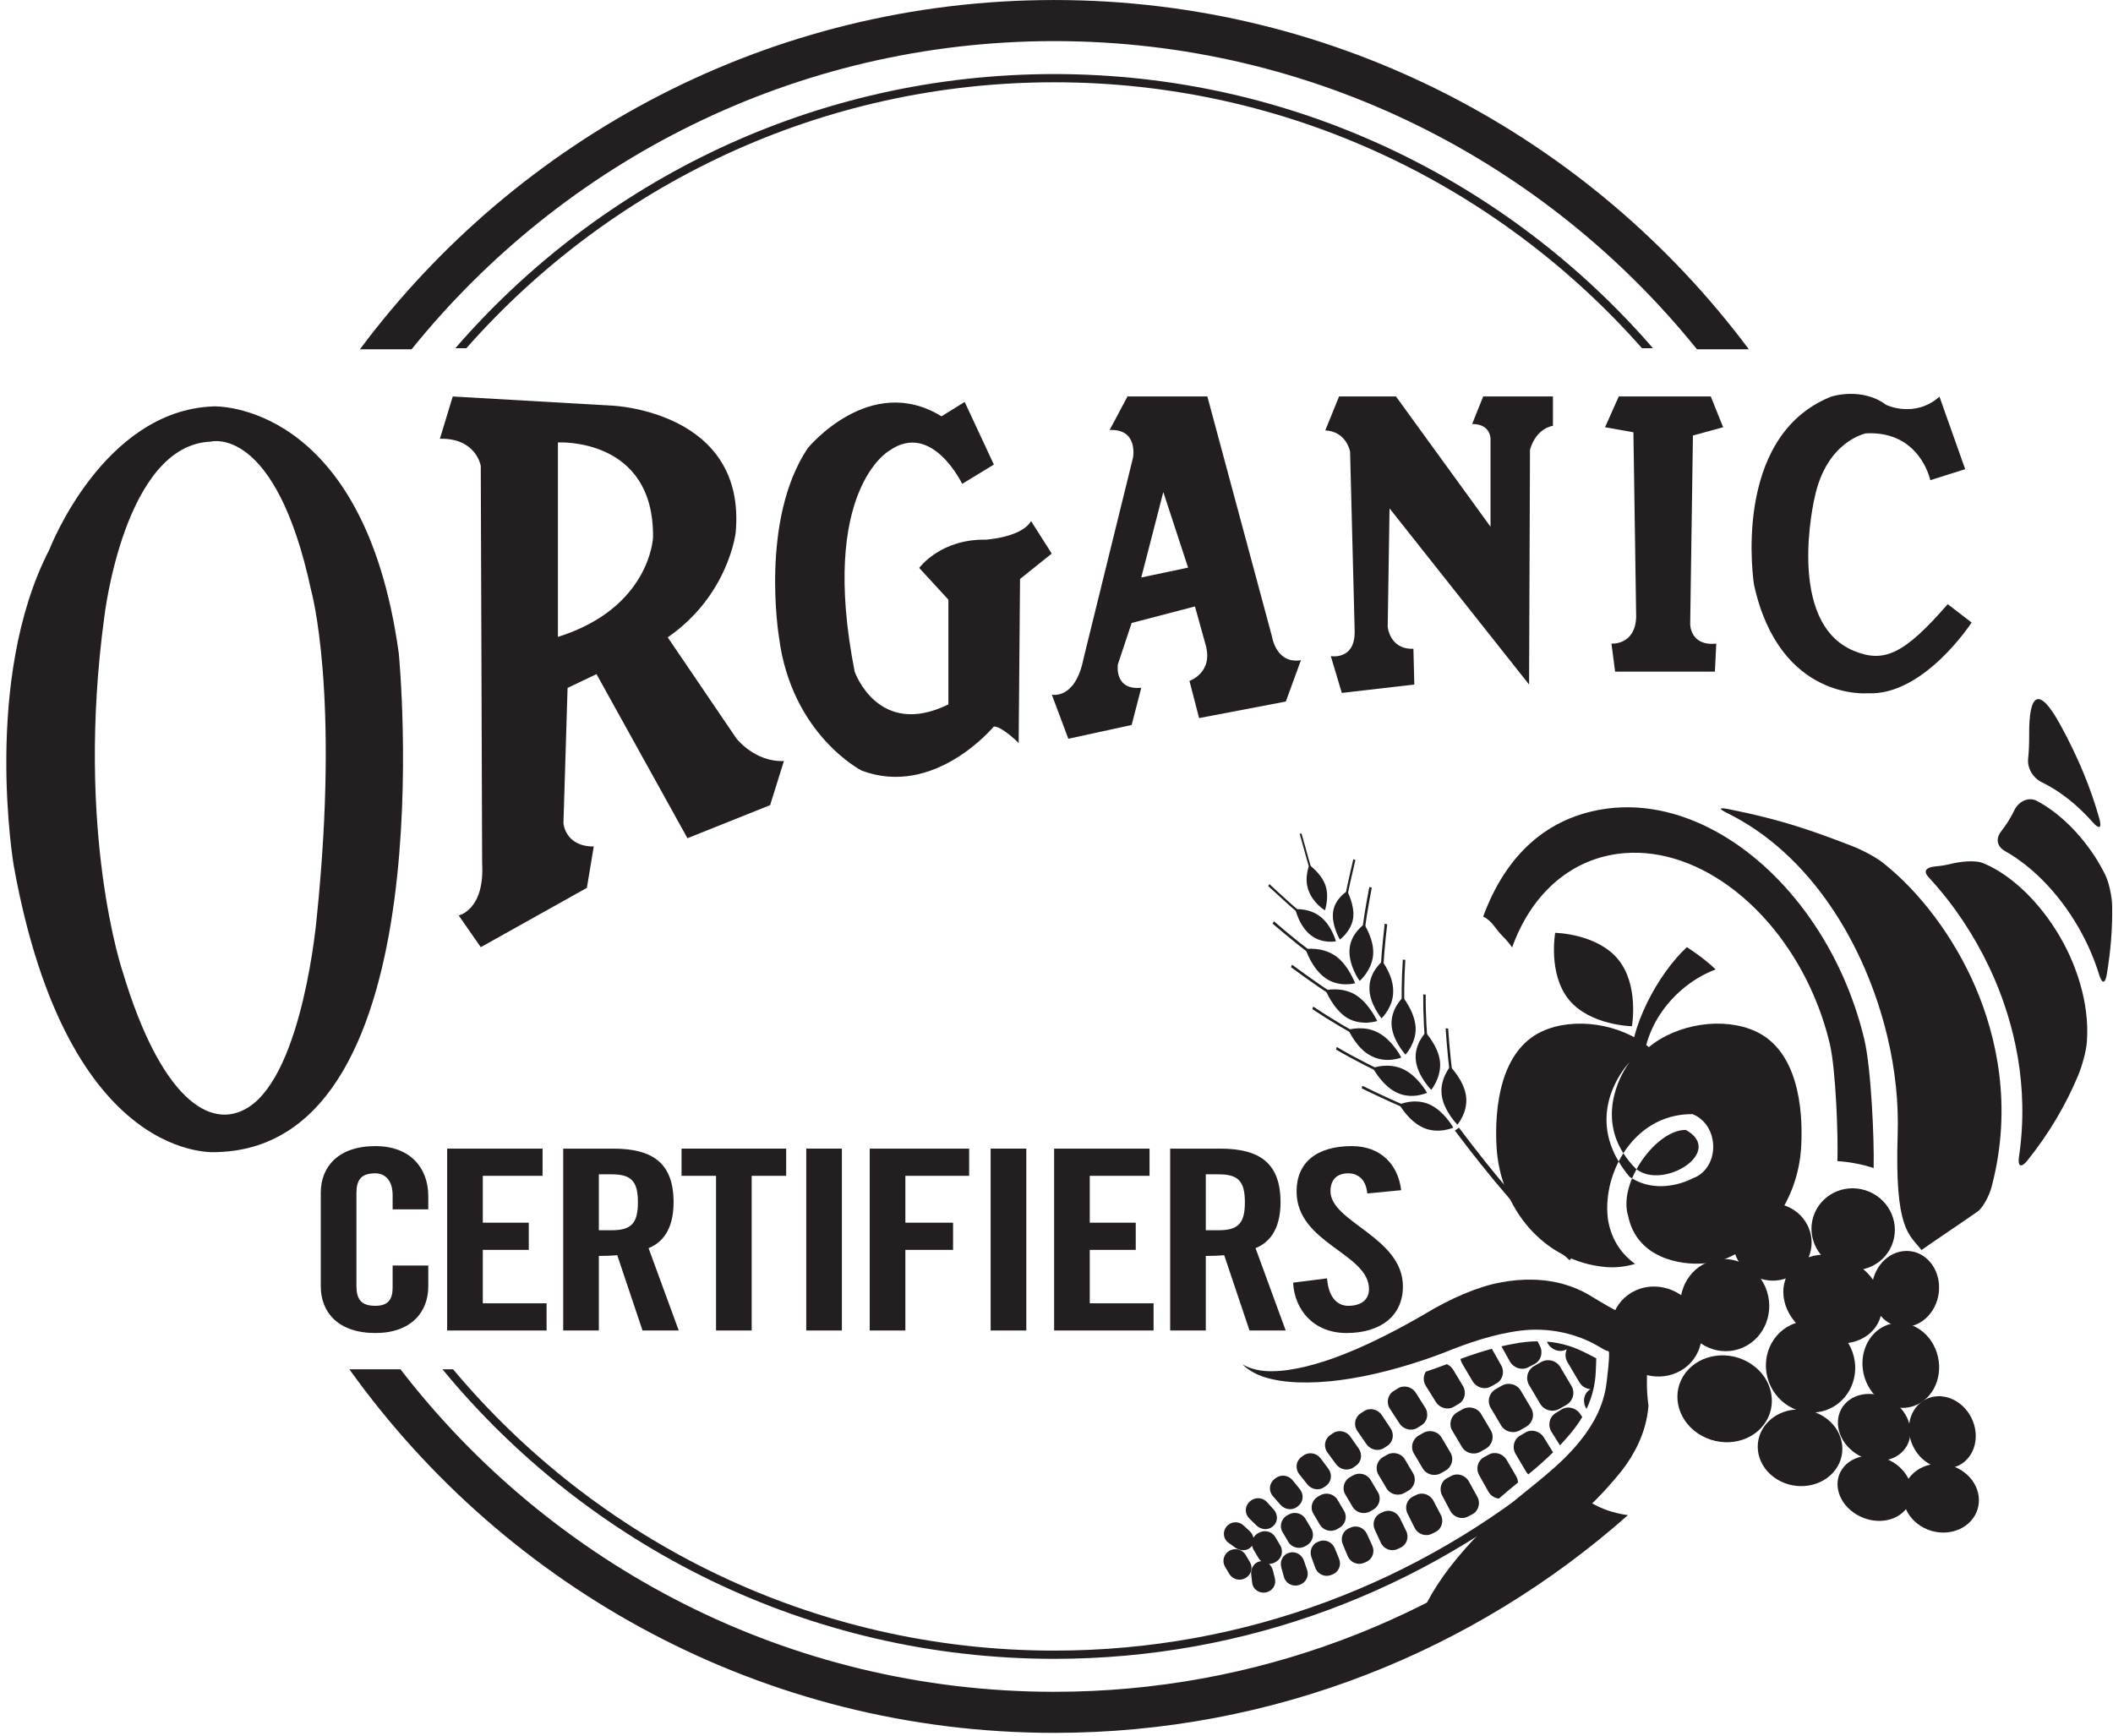 <svg width="202" height="166" viewBox="0 0 202 166" fill="none" xmlns="http://www.w3.org/2000/svg">
<g clip-path="url(#clip0_1331_1666)">
<path d="M70.402 70.6L63.833 60.931C69.663 56.901 70.331 50.911 70.331 50.911C71.384 39.309 58.562 38.782 58.562 38.782L43.283 37.903L42.053 41.946C45.522 41.858 45.961 44.539 45.961 44.539L46.092 82.509C46.356 86.991 43.853 87.519 43.853 87.519L45.961 90.551L56.104 84.881L56.762 80.927C53.996 80.927 53.865 78.686 53.865 78.686L54.26 65.765L57.025 64.447L65.72 80.136L73.623 76.972L74.941 72.753C72.174 72.884 70.402 70.6 70.402 70.6ZM53.337 60.887V42.298C53.337 42.298 62.558 41.77 62.427 51.394C62.427 51.394 62.163 58.119 53.337 60.887" fill="#231F20"/>
<path d="M92.221 38.425L95.013 44.413L91.983 46.258C91.983 46.258 89.085 40.197 85.002 43.096C85.002 43.096 78.285 46.873 81.709 64.223C81.709 64.223 83.948 70.636 90.665 67.341V57.327L87.875 54.296C87.875 54.296 89.876 51.524 94.222 51.593C94.222 51.593 97.646 51.397 98.569 49.816L100.544 52.924L97.515 55.35L97.383 71.031C97.383 71.031 95.802 69.45 95.013 69.45C95.013 69.45 89.349 76.302 82.368 73.666C82.368 73.666 75.651 70.24 74.465 60.885C74.465 60.885 72.621 49.684 77.231 42.832C77.231 42.832 83.158 35.585 90.007 39.801L92.221 38.425" fill="#231F20"/>
<path d="M121.606 60.874L115.422 37.902H107.789L106.078 41.108C108.842 40.976 108.316 43.744 108.316 43.744L103.578 62.983C102.789 66.936 100.552 66.409 100.552 66.409L102.131 70.626L108.184 69.308L109.105 65.75C106.474 66.014 106.868 63.51 106.868 63.51L108.184 59.557L114.237 57.976L115.224 61.534C116.079 64.301 113.711 65.091 113.711 65.091L114.632 68.649L122.922 67.068L124.37 63.114C122.001 63.51 121.606 60.874 121.606 60.874M109.105 55.208L111.211 47.038L113.579 54.264L109.105 55.208" fill="#231F20"/>
<path d="M153.44 40.844L154.753 37.902H163.548L164.73 40.844L161.842 41.635L161.58 59.685C161.58 59.685 161.58 61.793 164.073 61.53L163.942 64.208H154.403L154.053 61.53C154.053 61.53 156.328 61.705 156.416 58.982L156.153 41.328L153.44 40.844Z" fill="#231F20"/>
<path d="M185.41 37.919L187.869 44.854L184.533 45.907C184.533 45.907 183.568 41.166 178.39 41.43C178.39 41.43 174.616 42.133 173.475 47.575C173.475 47.575 170.623 59.54 177.26 62.237C180.124 63.4 182.043 62.544 186.201 57.758L188.483 59.515C188.483 59.515 183.919 66.538 178.566 66.275C178.566 66.275 170.14 67.065 167.683 55.916C167.683 55.916 165.402 41.781 175.055 37.919C175.055 37.919 177.966 36.952 180.321 38.709C180.321 38.709 183.042 40.026 185.41 37.919" fill="#231F20"/>
<path d="M126.695 41.147L128.012 37.902H133.453L142.492 50.356V42.024C142.492 42.024 142.579 40.533 140.736 40.533L141.79 37.902H148.459V40.709C148.459 40.709 146.88 40.884 146.265 42.989L146.178 65.442L132.838 48.602L132.663 59.917C132.663 59.917 132.838 62.109 135.12 62.022L135.208 65.442L128.275 66.244L127.222 62.724C127.222 62.724 129.591 63.162 129.504 60.268L129.065 43.164C129.065 43.164 128.715 41.235 126.695 41.147" fill="#231F20"/>
<path d="M38.121 62.441C34.787 38.245 20.423 38.851 20.423 38.851C9.831 39.215 4.723 52.533 4.723 52.533C-1.709 64.979 1.313 82.757 1.313 82.757C6.519 111.623 20.789 110.14 20.789 110.14C42.758 109.513 38.121 62.441 38.121 62.441ZM30.276 87.762C30.276 87.762 28.997 102.498 23.761 105.849C20.049 108.224 15.318 104.843 11.743 92.951C11.743 92.951 7.175 79.591 9.976 58.953C9.976 58.953 11.872 42.548 20.139 42.222C20.139 42.222 26.329 40.513 29.745 56.444C29.745 56.444 32.499 66.166 30.276 87.762Z" fill="#231F20"/>
<path d="M37.535 115.613V114.264C37.535 112.796 36.766 112.17 35.887 112.17C34.514 112.17 34.074 112.796 34.074 114.095V122.911C34.074 124.211 34.514 124.837 35.887 124.837C37.123 124.837 37.535 124.211 37.535 123.08V120.984H40.943V122.983C40.943 125.44 39.294 127.438 35.887 127.438C32.315 127.438 30.666 125.44 30.666 122.983V114.024C30.666 111.567 32.315 109.569 35.887 109.569C39.294 109.569 40.943 111.736 40.943 114.337V115.613H37.535Z" fill="#231F20"/>
<path d="M42.747 127.197V109.81H51.869V112.41H46.155V116.89H50.55V119.49H46.155V124.596H52.253V127.197H42.747Z" fill="#231F20"/>
<path d="M57.249 127.197H53.842V109.81H58.622C62.441 109.81 64.393 111.23 64.393 114.938C64.393 117.733 63.156 118.864 62.002 119.323L64.887 127.197H61.425L59.007 119.996C58.567 120.044 57.853 120.069 57.249 120.069V127.197ZM57.249 117.612H58.457C60.298 117.612 60.985 117.01 60.985 114.938C60.985 112.867 60.298 112.266 58.457 112.266H57.249V117.612" fill="#231F20"/>
<path d="M68.452 112.41H65.155V109.808H75.157V112.41H71.86V127.197H68.452V112.41Z" fill="#231F20"/>
<path d="M77.077 109.808H80.484V127.197H77.077V109.808Z" fill="#231F20"/>
<path d="M83.144 127.197V109.81H92.65V112.41H86.551V116.89H91.112V119.49H86.551V127.197H83.144" fill="#231F20"/>
<path d="M94.705 109.808H98.113V127.197H94.705V109.808Z" fill="#231F20"/>
<path d="M100.773 127.197V109.81H109.895V112.41H104.18V116.89H108.576V119.49H104.18V124.596H110.279V127.197H100.773" fill="#231F20"/>
<path d="M115.273 127.197H111.866V109.81H116.647C120.467 109.81 122.417 111.23 122.417 114.938C122.417 117.733 121.18 118.864 120.027 119.323L122.912 127.197H119.451L117.032 119.996C116.592 120.044 115.877 120.069 115.273 120.069V127.197ZM115.273 117.612H116.483C118.324 117.612 119.01 117.01 119.01 114.938C119.01 112.867 118.324 112.266 116.483 112.266H115.273V117.612" fill="#231F20"/>
<path d="M130.71 114.096C130.572 112.603 129.665 112.17 128.896 112.17C127.797 112.17 127.192 112.796 127.192 113.879C127.192 116.842 134.117 118.263 134.117 122.983C134.117 125.848 131.918 127.438 128.731 127.438C125.572 127.438 123.758 125.223 123.62 122.623L126.863 122.212C127 123.971 127.797 124.837 128.896 124.837C130.078 124.837 130.874 124.284 130.874 123.248C130.874 119.804 123.951 118.888 123.951 113.903C123.951 111.133 125.873 109.569 129.226 109.569C132.001 109.569 133.65 111.326 133.952 113.783L130.71 114.096" fill="#231F20"/>
<path d="M179.984 82.466C179.26 81.896 177.93 81.218 177.064 80.885C173.427 79.487 170.429 78.379 165.227 77.35C164.316 77.169 164.275 77.312 165.105 77.721C173.098 81.657 178.318 90.311 180.414 99.035C181.2 102.301 181.516 105.492 181.414 108.502C181.121 117.627 182.533 117.995 183.69 119.505C183.962 119.285 188.879 115.981 189.141 115.757C189.578 115.381 190.157 114.365 190.39 113.484C192.461 105.667 190.785 98.904 188.873 94.419C186.835 89.647 183.555 85.276 179.984 82.466" fill="#231F20"/>
<path d="M200.707 78.308C199.898 75.389 198.667 72.393 196.949 69.264C194.949 65.623 193.952 66.166 193.986 70.298C193.992 71.087 193.958 71.838 193.886 72.552C193.793 73.456 194.371 74.387 195.205 74.79C196.899 75.609 198.586 76.931 200.067 78.615C200.673 79.304 200.95 79.185 200.707 78.308" fill="#231F20"/>
<path d="M192.573 77.45C192.216 78.193 191.797 78.86 191.327 79.451C190.757 80.168 190.89 80.923 191.696 81.376C194.497 82.953 197.197 85.806 199.083 89.355C199.746 90.606 200.282 91.896 200.679 93.194C200.946 94.065 201.252 94.066 201.403 93.169C201.775 90.971 201.956 88.788 201.919 86.594C201.903 85.685 201.606 84.32 201.232 83.576C200.972 83.056 200.716 82.611 200.502 82.26C198.941 79.723 196.823 77.682 194.733 76.57C193.916 76.135 192.97 76.628 192.573 77.45" fill="#231F20"/>
<path d="M189.629 82.533C188.774 82.177 187.34 82.385 186.437 82.602C185.981 82.713 185.514 82.788 185.04 82.828C184.113 82.907 183.828 83.279 184.376 83.869C184.702 84.221 185.025 84.583 185.341 84.958C187.515 87.52 189.371 90.534 190.709 93.672C192.465 97.789 194.034 103.715 193.009 110.616C192.876 111.515 193.222 111.683 193.796 110.969C195.858 108.41 197.487 105.652 198.677 102.792C199.028 101.949 199.433 100.528 199.502 99.622C199.806 95.598 198.236 91.983 197.318 90.252C195.371 86.589 192.429 83.698 189.629 82.533" fill="#231F20"/>
<path d="M144.557 90.579C146.297 85.701 149.888 82.261 154.682 81.626C158.253 81.153 161.923 82.313 165.177 84.644C169.668 87.858 173.367 93.302 174.92 99.762C175.508 102.214 175.74 108.749 175.651 111.003C176.852 111.081 178.013 111.308 179.118 111.667C179.182 109.053 178.896 102.152 178.217 99.325C176.136 90.668 170.88 83.513 164.662 79.841C161.163 77.775 157.359 76.811 153.642 77.302C147.879 78.067 143.924 81.799 141.788 87.631C142.614 87.987 142.997 88.865 143.655 89.506C143.993 89.838 144.295 90.198 144.557 90.579" fill="#231F20"/>
<path d="M125.094 85.13C125.532 86.349 126.654 87.036 126.67 87.022C126.651 87.027 127.117 85.773 126.697 84.602C126.263 83.442 125.165 82.702 125.178 82.692C125.165 82.696 124.641 83.925 125.094 85.13Z" fill="#231F20"/>
<path d="M125.784 84.278C125.228 82.778 124.881 81.216 124.42 79.683L124.247 79.719C124.706 81.26 125.057 82.822 125.613 84.333L125.784 84.278Z" fill="#231F20"/>
<path d="M129.015 90.738C128.895 92.258 129.967 93.794 129.989 93.769C130 93.767 131.131 92.789 131.271 91.293C131.391 89.813 130.404 88.366 130.428 88.35C130.445 88.345 129.121 89.233 129.015 90.738" fill="#231F20"/>
<path d="M130.328 90.36C130.468 88.485 130.809 86.621 131.138 84.865L130.909 84.793C130.563 86.557 130.245 88.419 130.086 90.295L130.328 90.36" fill="#231F20"/>
<path d="M130.916 94.385C130.862 95.931 132.085 97.36 132.076 97.356C132.08 97.355 133.19 96.286 133.185 94.809C133.228 93.3 132.149 91.909 132.149 91.91C132.149 91.91 130.949 92.861 130.916 94.385Z" fill="#231F20"/>
<path d="M132.195 93.917C132.216 92.035 132.413 90.154 132.614 88.363L132.376 88.308C132.179 90.095 131.971 91.989 131.951 93.876L132.195 93.917Z" fill="#231F20"/>
<path d="M133.029 97.923C133.09 99.451 134.371 100.829 134.36 100.826C134.363 100.83 135.413 99.693 135.332 98.2C135.231 96.722 134.141 95.352 134.118 95.354C134.121 95.354 132.982 96.387 133.029 97.923" fill="#231F20"/>
<path d="M134.274 97.379C134.218 95.474 134.226 93.601 134.348 91.771L134.11 91.727C133.986 93.559 133.967 95.435 134.026 97.35L134.274 97.379Z" fill="#231F20"/>
<path d="M135.347 101.33C135.499 102.856 136.816 104.188 136.821 104.186C136.83 104.193 137.807 102.998 137.663 101.498C137.503 100.003 136.279 98.713 136.291 98.706C136.303 98.698 135.193 99.815 135.347 101.33" fill="#231F20"/>
<path d="M136.566 100.727C136.398 98.815 136.278 96.944 136.296 95.09L136.058 95.059C136.041 96.918 136.159 98.793 136.314 100.704L136.566 100.727" fill="#231F20"/>
<path d="M137.824 104.669C138.009 106.197 139.324 107.519 139.329 107.518C139.324 107.519 140.341 106.35 140.156 104.825C139.978 103.305 138.64 101.965 138.642 101.967C138.642 101.967 137.634 103.14 137.824 104.669" fill="#231F20"/>
<path d="M139.027 104.036C138.758 102.076 138.57 100.166 138.439 98.329L138.2 98.31C138.324 100.158 138.508 102.057 138.775 104.022L139.027 104.036Z" fill="#231F20"/>
<path d="M127.647 91.367C128.932 92.259 129.527 94.007 129.554 93.997C129.568 93.997 128.028 94.435 126.729 93.518C125.406 92.611 124.802 90.74 124.829 90.734C124.843 90.731 126.332 90.488 127.647 91.367" fill="#231F20"/>
<path d="M126.521 92.12C124.835 90.975 123.283 89.669 121.658 88.305L121.781 88.074C123.376 89.443 124.951 90.739 126.619 91.892L126.521 92.12Z" fill="#231F20"/>
<path d="M127.443 87.162C127.266 88.451 128.103 89.831 128.094 89.822C128.094 89.822 129.177 89.034 129.362 87.769C129.524 86.506 128.776 85.199 128.799 85.183C128.814 85.182 127.623 85.877 127.443 87.162Z" fill="#231F20"/>
<path d="M128.596 86.91C128.829 85.307 129.23 83.716 129.573 82.218L129.375 82.141C129.026 83.651 128.644 85.237 128.389 86.843L128.596 86.91" fill="#231F20"/>
<path d="M126.223 87.631C127.303 88.456 127.709 89.989 127.712 89.991C127.709 89.989 126.403 90.258 125.32 89.414C124.211 88.569 123.827 86.939 123.849 86.933C123.859 86.921 125.151 86.795 126.223 87.631" fill="#231F20"/>
<path d="M125.213 88.209C123.838 87.131 122.588 85.932 121.24 84.712L121.351 84.519C122.688 85.748 123.954 86.935 125.312 88.015L125.213 88.209Z" fill="#231F20"/>
<path d="M129.59 95.107C130.898 95.929 131.659 97.606 131.661 97.612C131.659 97.605 130.195 98.121 128.798 97.323C127.445 96.485 126.726 94.665 126.73 94.668C126.728 94.667 128.25 94.294 129.59 95.107Z" fill="#231F20"/>
<path d="M128.513 95.933C126.771 94.894 125.121 93.713 123.418 92.465L123.513 92.225C125.22 93.471 126.855 94.66 128.597 95.7L128.513 95.933" fill="#231F20"/>
<path d="M131.755 98.724C133.127 99.447 133.964 101.092 133.959 101.105C133.959 101.105 132.532 101.694 131.107 100.962C129.666 100.255 128.909 98.437 128.897 98.456C128.896 98.449 130.385 97.98 131.755 98.724Z" fill="#231F20"/>
<path d="M130.725 99.611C128.964 98.658 127.189 97.627 125.456 96.472L125.54 96.23C127.273 97.386 129.03 98.426 130.8 99.374L130.725 99.611" fill="#231F20"/>
<path d="M134.118 102.2C135.536 102.852 136.422 104.478 136.426 104.478C136.423 104.463 135.028 105.138 133.586 104.479C132.14 103.827 131.243 102.101 131.257 102.094C131.269 102.088 132.688 101.556 134.118 102.2" fill="#231F20"/>
<path d="M133.145 103.143C131.341 102.296 129.504 101.38 127.721 100.336L127.791 100.093C129.565 101.139 131.402 102.049 133.206 102.904L133.145 103.143" fill="#231F20"/>
<path d="M136.611 105.563C138.036 106.18 138.936 107.808 138.934 107.803C138.934 107.803 137.524 108.44 136.097 107.825C134.663 107.199 133.784 105.6 133.776 105.594C133.776 105.594 135.188 104.954 136.611 105.563Z" fill="#231F20"/>
<path d="M135.657 106.527C133.867 105.786 132.042 104.959 130.181 104.049L130.236 103.801C132.09 104.711 133.924 105.546 135.713 106.283L135.657 106.527" fill="#231F20"/>
<path d="M150.05 120.48L150.366 120.122C146.244 116.401 142.886 112.335 139.472 107.804L139.085 108.085C142.4 112.484 145.931 116.773 150.05 120.48" fill="#231F20"/>
<path d="M154.492 141.26C155.899 139.661 156.962 137.728 157.38 135.797C157.49 135.31 157.558 134.831 157.592 134.366C157.217 131.713 157.636 129.46 157.754 128.815C157.972 127.63 157.923 127.416 158.348 126.334C158.336 126.325 158.325 126.305 158.312 126.309C157.801 126.484 156.9 126.31 155.889 125.91C154.262 125.268 153.274 124.61 151.786 123.723C151.167 123.374 150.474 123.066 149.711 122.835C147.799 122.237 145.564 122.19 143.455 122.604C141.351 122.972 138.589 124.161 136.177 125.64C133.793 127.018 131.138 128.413 128.57 129.428C126.01 130.453 123.52 131.076 121.677 131.087C119.813 131.147 118.765 130.422 118.785 130.422C118.758 130.404 119.593 131.416 121.581 131.842C123.521 132.307 126.302 132.267 129.222 131.774C132.15 131.29 135.232 130.383 137.973 129.343C140.32 128.388 142.808 127.533 145.334 127.213C147.955 126.88 150.702 127.429 152.946 128.787C153.2 128.941 153.479 129.114 153.774 129.185C153.967 129.233 153.577 132.334 153.522 132.644C153.331 133.738 152.949 134.783 152.408 135.76C150.85 138.58 148.312 140.617 145.824 142.617C143.551 144.446 141.227 146.632 139.351 148.896C137.471 151.147 136.062 153.507 135.514 155.395C134.909 157.305 135.391 157.557 135.387 157.524C135.378 157.54 135.254 157.25 136.229 155.687C137.15 154.116 141.475 152.218 143.646 150.536C145.815 148.843 146.121 147.874 148.517 146.516C151.017 145.185 153.125 142.877 154.492 141.26" fill="#231F20"/>
<path d="M124.65 149.19C124.442 148.596 123.823 148.269 123.267 148.441L123.196 148.463C122.641 148.633 122.326 149.246 122.491 149.854L122.743 150.76C122.907 151.366 123.547 151.721 124.159 151.534L124.237 151.509C124.847 151.32 125.163 150.671 124.956 150.079L124.65 149.19" fill="#231F20"/>
<path d="M138.319 130.416C137.728 130.64 137.054 130.884 136.313 131.13C136.053 131.524 136.033 132.056 136.306 132.491L137.262 134.023C137.639 134.627 138.412 134.83 138.993 134.487L139.453 134.214C140.037 133.87 140.214 133.102 139.85 132.494L138.92 130.946C138.774 130.701 138.561 130.523 138.319 130.416" fill="#231F20"/>
<path d="M146.988 128.229C146.221 128.234 145.426 128.32 144.598 128.49C144.591 128.491 144.583 128.492 144.575 128.494C144.275 128.548 143.927 128.621 143.536 128.711L144.334 130.147C144.693 130.787 145.481 131.04 146.095 130.717L146.699 130.401C147.314 130.082 147.541 129.303 147.206 128.651L146.988 128.229" fill="#231F20"/>
<path d="M139.619 129.913C139.645 130.067 139.698 130.22 139.784 130.364L140.777 132.043C141.146 132.663 141.929 132.89 142.527 132.553L143.059 132.256C143.659 131.92 143.86 131.143 143.506 130.515L142.617 128.944C141.768 129.174 140.764 129.488 139.619 129.913" fill="#231F20"/>
<path d="M130.394 134.91L130.067 135.125C129.508 135.492 129.374 136.25 129.765 136.811L130.63 138.06C131.02 138.62 131.774 138.783 132.317 138.426L132.635 138.218C133.178 137.863 133.316 137.115 132.937 136.546L132.095 135.282C131.717 134.712 130.955 134.544 130.394 134.91" fill="#231F20"/>
<path d="M133.628 132.737L133.23 132.985C132.652 133.346 132.496 134.113 132.881 134.696L133.793 136.086C134.177 136.667 134.942 136.851 135.504 136.499L135.892 136.257C136.455 135.908 136.612 135.149 136.241 134.561L135.352 133.156C134.979 132.567 134.206 132.377 133.628 132.737" fill="#231F20"/>
<path d="M146.101 140.953C147.057 140.176 147.84 139.464 148.471 138.844L147.591 137.424C147.211 136.81 146.425 136.598 145.833 136.946L145.308 137.253C144.713 137.598 144.526 138.38 144.893 139.001L145.885 140.68C145.946 140.783 146.02 140.874 146.101 140.953Z" fill="#231F20"/>
<path d="M139.81 134.732L139.315 135.016C138.689 135.373 138.474 136.159 138.836 136.769L139.755 138.325C140.116 138.935 140.916 139.139 141.543 138.779L142.038 138.497C142.663 138.139 142.879 137.354 142.518 136.743L141.598 135.188C141.238 134.578 140.436 134.375 139.81 134.732" fill="#231F20"/>
<path d="M145.319 136.731L145.885 136.407C146.522 136.043 146.741 135.242 146.374 134.62L145.381 132.942C145.013 132.32 144.198 132.112 143.56 132.477L142.994 132.8C142.357 133.166 142.138 133.966 142.506 134.588L143.498 136.265C143.866 136.887 144.682 137.095 145.319 136.731" fill="#231F20"/>
<path d="M149.839 137.391C149.844 137.386 149.848 137.38 149.854 137.373C150.411 136.751 150.878 136.117 151.261 135.466L151.07 135.181C150.657 134.571 149.857 134.382 149.271 134.749L148.694 135.11C148.104 135.475 147.937 136.274 148.327 136.897L149.13 138.174C149.405 137.884 149.641 137.621 149.839 137.391" fill="#231F20"/>
<path d="M127.417 137.024L127.159 137.204C126.618 137.578 126.507 138.326 126.905 138.865L127.721 139.974C128.121 140.514 128.861 140.651 129.384 140.291L129.633 140.117C130.157 139.756 130.271 139.022 129.887 138.473L129.096 137.348C128.71 136.798 127.958 136.652 127.417 137.024" fill="#231F20"/>
<path d="M152.329 132.806C152.347 132.727 152.363 132.647 152.379 132.568C152.467 132.125 152.524 131.676 152.548 131.215C152.576 130.744 152.588 130.302 152.6 129.875L152.6 129.856C152.594 129.853 152.589 129.851 152.584 129.847C152.199 129.646 151.803 129.439 151.373 129.229C151.015 129.05 150.651 128.899 150.282 128.769C150.186 128.735 150.088 128.704 149.99 128.671C149.307 128.457 148.606 128.319 147.881 128.26L147.934 128.369C148.273 129.037 149.056 129.326 149.674 129.043L149.785 128.992C149.609 129.376 149.617 129.832 149.847 130.222L150.987 132.147C151.216 132.535 151.615 132.766 152.041 132.806L151.943 132.877C151.388 133.263 151.256 134.071 151.673 134.689C151.963 134.077 152.181 133.452 152.329 132.806" fill="#231F20"/>
<path d="M121.972 149.316C122.528 148.998 122.719 148.301 122.398 147.757L121.919 146.946C121.598 146.404 120.886 146.222 120.33 146.542L120.259 146.581C120.071 146.689 119.926 146.839 119.827 147.012C119.781 146.782 119.662 146.557 119.468 146.376L118.878 145.833C118.425 145.409 117.699 145.43 117.273 145.918C116.846 146.406 116.932 147.134 117.442 147.489L118.095 147.961C118.607 148.317 119.267 148.275 119.62 147.872C119.648 147.839 119.673 147.804 119.695 147.77C119.719 147.897 119.763 148.021 119.832 148.14L120.312 148.951C120.382 149.069 120.471 149.168 120.572 149.252C120.529 149.254 120.486 149.258 120.444 149.266C119.913 149.368 119.55 149.91 119.613 150.525L119.706 151.317C119.768 151.928 120.368 152.361 121.012 152.236C121.654 152.115 122.03 151.504 121.879 150.908L121.69 150.134C121.627 149.88 121.486 149.665 121.307 149.512C121.509 149.514 121.713 149.464 121.901 149.358L121.972 149.316" fill="#231F20"/>
<path d="M127.607 148.023C127.363 147.427 126.708 147.131 126.143 147.343L126.002 147.396C125.437 147.607 125.154 148.26 125.371 148.866L125.741 149.883C125.957 150.488 126.626 150.804 127.228 150.579L127.376 150.522C127.977 150.296 128.259 149.62 128.016 149.027L127.607 148.023" fill="#231F20"/>
<path d="M130.682 146.654C130.41 146.056 129.729 145.778 129.157 146.021L128.948 146.111C128.376 146.352 128.116 147.033 128.368 147.638L128.843 148.771C129.096 149.376 129.79 149.667 130.387 149.413L130.605 149.32C131.203 149.066 131.461 148.368 131.19 147.772L130.682 146.654" fill="#231F20"/>
<path d="M133.826 145.133C133.531 144.533 132.825 144.268 132.247 144.537L131.971 144.664C131.393 144.932 131.149 145.636 131.43 146.242L132.006 147.488C132.286 148.095 133.003 148.37 133.6 148.091L133.886 147.96C134.483 147.683 134.725 146.965 134.43 146.365L133.826 145.133" fill="#231F20"/>
<path d="M137.738 144.823L137.037 143.477C136.722 142.874 135.994 142.62 135.411 142.91L135.068 143.079C134.486 143.367 134.257 144.091 134.56 144.702L135.236 146.06C135.538 146.672 136.274 146.93 136.876 146.634L137.227 146.461C137.828 146.163 138.055 145.427 137.738 144.823" fill="#231F20"/>
<path d="M138.645 144.441C138.969 145.058 139.725 145.302 140.331 144.988L140.747 144.769C141.35 144.452 141.564 143.699 141.228 143.089L140.426 141.634C140.089 141.026 139.341 140.785 138.753 141.095L138.348 141.306C137.759 141.615 137.543 142.359 137.868 142.972L138.645 144.441" fill="#231F20"/>
<path d="M119.511 143.521L119.452 143.575C118.984 144.004 118.981 144.728 119.435 145.168L120.111 145.831C120.567 146.273 121.265 146.305 121.689 145.915L121.744 145.865C122.171 145.475 122.188 144.784 121.764 144.314L121.131 143.613C120.709 143.142 119.98 143.092 119.511 143.521" fill="#231F20"/>
<path d="M137.766 140.831L138.19 140.589C138.805 140.237 139.015 139.467 138.661 138.868L137.815 137.437C137.461 136.838 136.675 136.638 136.061 136.988L135.636 137.232C135.022 137.584 134.811 138.354 135.165 138.952L136.011 140.383C136.366 140.983 137.152 141.183 137.766 140.831" fill="#231F20"/>
<path d="M121.936 141.325L121.812 141.422C121.316 141.825 121.264 142.553 121.691 143.038L122.409 143.857C122.836 144.341 123.553 144.422 124.019 144.043L124.136 143.949C124.603 143.57 124.665 142.864 124.259 142.361L123.572 141.515C123.169 141.015 122.432 140.922 121.936 141.325" fill="#231F20"/>
<path d="M124.593 139.157L124.403 139.298C123.884 139.683 123.798 140.42 124.209 140.935L124.974 141.901C125.384 142.416 126.114 142.529 126.61 142.161L126.793 142.025C127.291 141.657 127.382 140.937 126.989 140.409L126.25 139.422C125.858 138.895 125.113 138.772 124.593 139.157" fill="#231F20"/>
<path d="M119.085 148.652C118.771 148.12 118.075 147.942 117.529 148.254C116.984 148.566 116.797 149.248 117.112 149.78L117.518 150.467C117.833 150.998 118.528 151.177 119.073 150.864C119.618 150.553 119.805 149.87 119.491 149.339L119.085 148.652Z" fill="#231F20"/>
<path d="M146.674 130.585C146.024 130.956 145.801 131.77 146.176 132.404L147.242 134.206C147.617 134.839 148.447 135.051 149.095 134.68L149.732 134.315C150.382 133.943 150.604 133.129 150.23 132.497L149.164 130.694C148.79 130.061 147.96 129.848 147.31 130.221L146.674 130.585Z" fill="#231F20"/>
<path d="M143.294 143.266C143.949 142.69 144.561 142.179 145.099 141.748C145.106 141.743 145.113 141.737 145.12 141.731C145.12 141.731 145.122 141.73 145.122 141.729C145.114 141.526 145.058 141.32 144.946 141.131L144.036 139.571C143.679 138.959 142.912 138.732 142.32 139.06L141.853 139.318C141.262 139.646 141.06 140.406 141.405 141.027L142.287 142.602C142.503 142.988 142.887 143.226 143.294 143.266Z" fill="#231F20"/>
<path d="M123.185 144.797L123.043 144.878C122.476 145.202 122.281 145.916 122.608 146.47L123.161 147.405C123.489 147.959 124.215 148.143 124.783 147.818L124.924 147.738C125.492 147.413 125.688 146.701 125.36 146.147L124.807 145.211C124.479 144.657 123.753 144.472 123.185 144.797" fill="#231F20"/>
<path d="M127.833 146.182L128.045 146.062C128.624 145.73 128.823 145.003 128.49 144.439L127.863 143.379C127.529 142.815 126.787 142.625 126.207 142.956L125.996 143.078C125.416 143.41 125.216 144.138 125.551 144.702L126.178 145.761C126.512 146.326 127.253 146.516 127.833 146.182Z" fill="#231F20"/>
<path d="M130.996 144.485L131.277 144.323C131.87 143.985 132.073 143.244 131.732 142.667L131.032 141.485C130.692 140.908 129.935 140.715 129.344 141.053L129.06 141.215C128.47 141.553 128.267 142.295 128.608 142.871L129.307 144.053C129.648 144.629 130.404 144.823 130.996 144.485" fill="#231F20"/>
<path d="M134.268 142.723L134.623 142.52C135.225 142.174 135.432 141.42 135.084 140.832L134.311 139.524C133.964 138.936 133.193 138.739 132.59 139.085L132.236 139.287C131.633 139.632 131.427 140.388 131.774 140.977L132.547 142.282C132.895 142.87 133.665 143.068 134.268 142.723" fill="#231F20"/>
<path d="M155.878 102.11C155.666 98.305 158.555 93.043 161.262 90.55C162.222 91.164 163.214 91.905 164.014 92.68C160.03 94.175 156.788 98.329 157.106 102.724L155.878 102.11Z" fill="#231F20"/>
<path d="M154.689 91.715C156.714 94.18 156.009 98.108 156.009 98.108C156.009 98.108 152.019 98.045 149.992 95.58C147.968 93.111 148.674 89.179 148.674 89.179C148.674 89.179 152.665 89.246 154.689 91.715Z" fill="#231F20"/>
<path d="M167.854 98.606C164.8 97.19 160.36 97.846 157.632 100.105C154.898 97.846 150.457 97.19 147.405 98.606C143.471 100.429 142.841 105.814 143.072 109.69C143.414 115.453 147.508 120.614 153.537 121.133C154.43 121.208 155.4 121.102 156.312 120.829C155.078 119.941 154.083 118.61 153.738 116.696C153.461 114.883 153.826 112.829 154.741 111.039C151.923 106.341 155.014 102.329 155.823 101.514C155.914 101.405 155.968 101.357 155.983 101.368C156.012 101.348 156.021 101.351 155.989 101.395C155.999 101.37 155.988 101.371 155.983 101.368C155.954 101.386 155.898 101.438 155.823 101.514C155.131 102.337 152.697 106.366 155.192 110.248C156.567 108.091 158.815 106.489 161.803 106.511C164.413 107.555 164.454 111.664 161.846 112.643C159.852 113.63 157.646 113.668 156.024 112.653C155.513 113.88 155.311 115.158 155.644 116.225C156.478 120.365 160.79 120.929 162.718 120.793C163.28 120.762 163.771 120.697 164.197 120.621C168.847 119.102 171.894 114.622 172.186 109.69C172.417 105.814 171.788 100.429 167.854 98.606M155.192 110.248C155.029 110.506 154.878 110.768 154.741 111.039C155.033 111.526 155.367 112.019 155.797 112.519C155.869 112.571 155.949 112.606 156.024 112.653C156.148 112.357 156.29 112.063 156.447 111.778C156.438 111.769 156.427 111.766 156.418 111.759C155.907 111.264 155.519 110.758 155.192 110.248ZM156.447 111.778C159.009 113.788 164.928 110.125 161.168 108.023C159.523 107.992 157.584 109.711 156.447 111.778Z" fill="#231F20"/>
<path d="M180.462 126.65C178.557 127.317 177.575 129.594 178.268 131.738C178.963 133.879 181.065 135.077 182.968 134.411C184.871 133.744 185.849 131.464 185.16 129.324C184.47 127.183 182.364 125.983 180.462 126.65" fill="#231F20"/>
<path d="M161.677 125.758C161.651 125.558 161.606 125.362 161.549 125.17C161.496 124.971 161.531 124.772 161.563 124.576C160.041 122.841 157.462 122.465 155.652 123.783C153.764 125.16 153.431 127.846 154.919 129.788C156.403 131.725 159.145 132.18 161.037 130.8C162.234 129.927 162.8 128.528 162.678 127.126C162.181 126.883 161.793 126.444 161.677 125.758" fill="#231F20"/>
<path d="M167.407 130.398C165.343 129.025 162.533 129.406 161.133 131.243C159.738 133.083 160.28 135.679 162.337 137.051C164.409 138.426 167.214 138.053 168.611 136.211C170.01 134.374 169.471 131.775 167.407 130.398Z" fill="#231F20"/>
<path d="M168.778 123.069C167.827 120.822 165.316 119.766 163.168 120.702C161.02 121.64 160.053 124.217 160.996 126.465C161.947 128.704 164.456 129.772 166.604 128.835C168.752 127.899 169.724 125.317 168.778 123.069" fill="#231F20"/>
<path d="M172.846 126.275C172.277 126.293 171.705 126.421 171.166 126.688C169.063 127.708 168.212 130.323 169.273 132.52C170.333 134.716 172.896 135.656 175.003 134.629C177.109 133.599 177.962 130.99 176.902 128.793C176.508 127.978 175.905 127.334 175.193 126.901C174.276 127.252 173.379 126.922 172.846 126.275Z" fill="#231F20"/>
<path d="M181.969 138.679C183.094 137.416 182.753 135.389 181.212 134.161C179.663 132.928 177.494 132.964 176.361 134.229C175.241 135.499 175.579 137.523 177.127 138.751C178.671 139.981 180.835 139.945 181.969 138.679" fill="#231F20"/>
<path d="M187.8 140.771C186.235 139.558 183.957 139.681 182.716 141.039C181.479 142.394 181.751 144.471 183.322 145.68C184.889 146.891 187.161 146.772 188.405 145.413C189.639 144.059 189.374 141.978 187.8 140.771" fill="#231F20"/>
<path d="M168.944 136.016C167.536 137.552 167.794 139.861 169.533 141.186C171.266 142.508 173.806 142.336 175.221 140.802C176.63 139.267 176.369 136.952 174.633 135.628C172.902 134.304 170.353 134.482 168.944 136.016Z" fill="#231F20"/>
<path d="M184.089 133.781C182.562 134.561 182.038 136.602 182.922 138.337C183.808 140.082 185.759 140.857 187.286 140.083C188.812 139.306 189.332 137.262 188.453 135.523C187.572 133.781 185.616 133.003 184.089 133.781Z" fill="#231F20"/>
<path d="M180.963 139.784C179.258 138.757 177.096 139.038 176.128 140.413C175.158 141.797 175.763 143.75 177.463 144.776C179.166 145.811 181.328 145.524 182.297 144.15C183.265 142.77 182.666 140.819 180.963 139.784" fill="#231F20"/>
<path d="M181.953 119.608C180.175 119.805 178.826 121.586 178.935 123.584C179.042 125.583 180.571 127.042 182.347 126.841C184.127 126.647 185.48 124.863 185.368 122.863C185.262 120.867 183.73 119.41 181.953 119.608Z" fill="#231F20"/>
<path d="M177.78 121.059C175.597 119.474 172.671 119.591 171.248 121.324C169.825 123.058 170.44 125.744 172.622 127.329C174.806 128.915 177.726 128.792 179.148 127.065C180.576 125.335 179.963 122.645 177.78 121.059" fill="#231F20"/>
<path d="M175.629 121.118C177.662 121.978 179.995 121.064 180.841 119.078C181.686 117.092 180.725 114.784 178.692 113.925C176.659 113.066 174.327 113.98 173.481 115.965C172.635 117.952 173.597 120.259 175.629 121.118Z" fill="#231F20"/>
<path d="M167.986 122.126C169.902 122.937 172.102 122.075 172.9 120.202C173.697 118.33 172.79 116.154 170.873 115.345C168.957 114.534 166.756 115.395 165.959 117.268C165.162 119.141 166.069 121.315 167.986 122.126" fill="#231F20"/>
<path d="M167.188 33.394C152.072 13.146 127.94 0.002 100.787 0.002C73.636 0.002 49.52 13.15 34.407 33.394H39.347C53.822 15.44 75.982 3.93 100.787 3.93C125.591 3.93 147.753 15.44 162.228 33.394H167.188ZM33.401 130.908C48.438 151.928 73.029 165.664 100.787 165.664C121.801 165.664 141.006 157.793 155.626 144.851C154.302 144.669 153.073 144.262 151.973 143.587C151.798 143.479 151.635 143.354 151.467 143.235C137.751 154.77 120.072 161.738 100.787 161.738C75.362 161.738 52.723 149.639 38.286 130.908H33.401" fill="#231F20"/>
<path d="M158.023 33.29C144.125 17.25 123.626 7.081 100.788 7.081C77.944 7.081 57.43 17.246 43.529 33.29H44.582C58.328 17.712 78.428 7.866 100.788 7.866C123.143 7.866 143.226 17.716 156.971 33.29H158.023ZM42.301 130.908C56.205 147.795 77.256 158.586 100.788 158.586C119.212 158.586 136.111 151.968 149.251 140.992C149.101 140.781 148.954 140.565 148.816 140.338C135.803 151.233 119.051 157.8 100.788 157.8C77.732 157.8 57.078 147.333 43.316 130.908H42.301" fill="#231F20"/>
</g>
<defs>
<clipPath id="clip0_1331_1666">
<rect width="201.318" height="165.665" fill="white" transform="translate(0.603)"/>
</clipPath>
</defs>
</svg>
